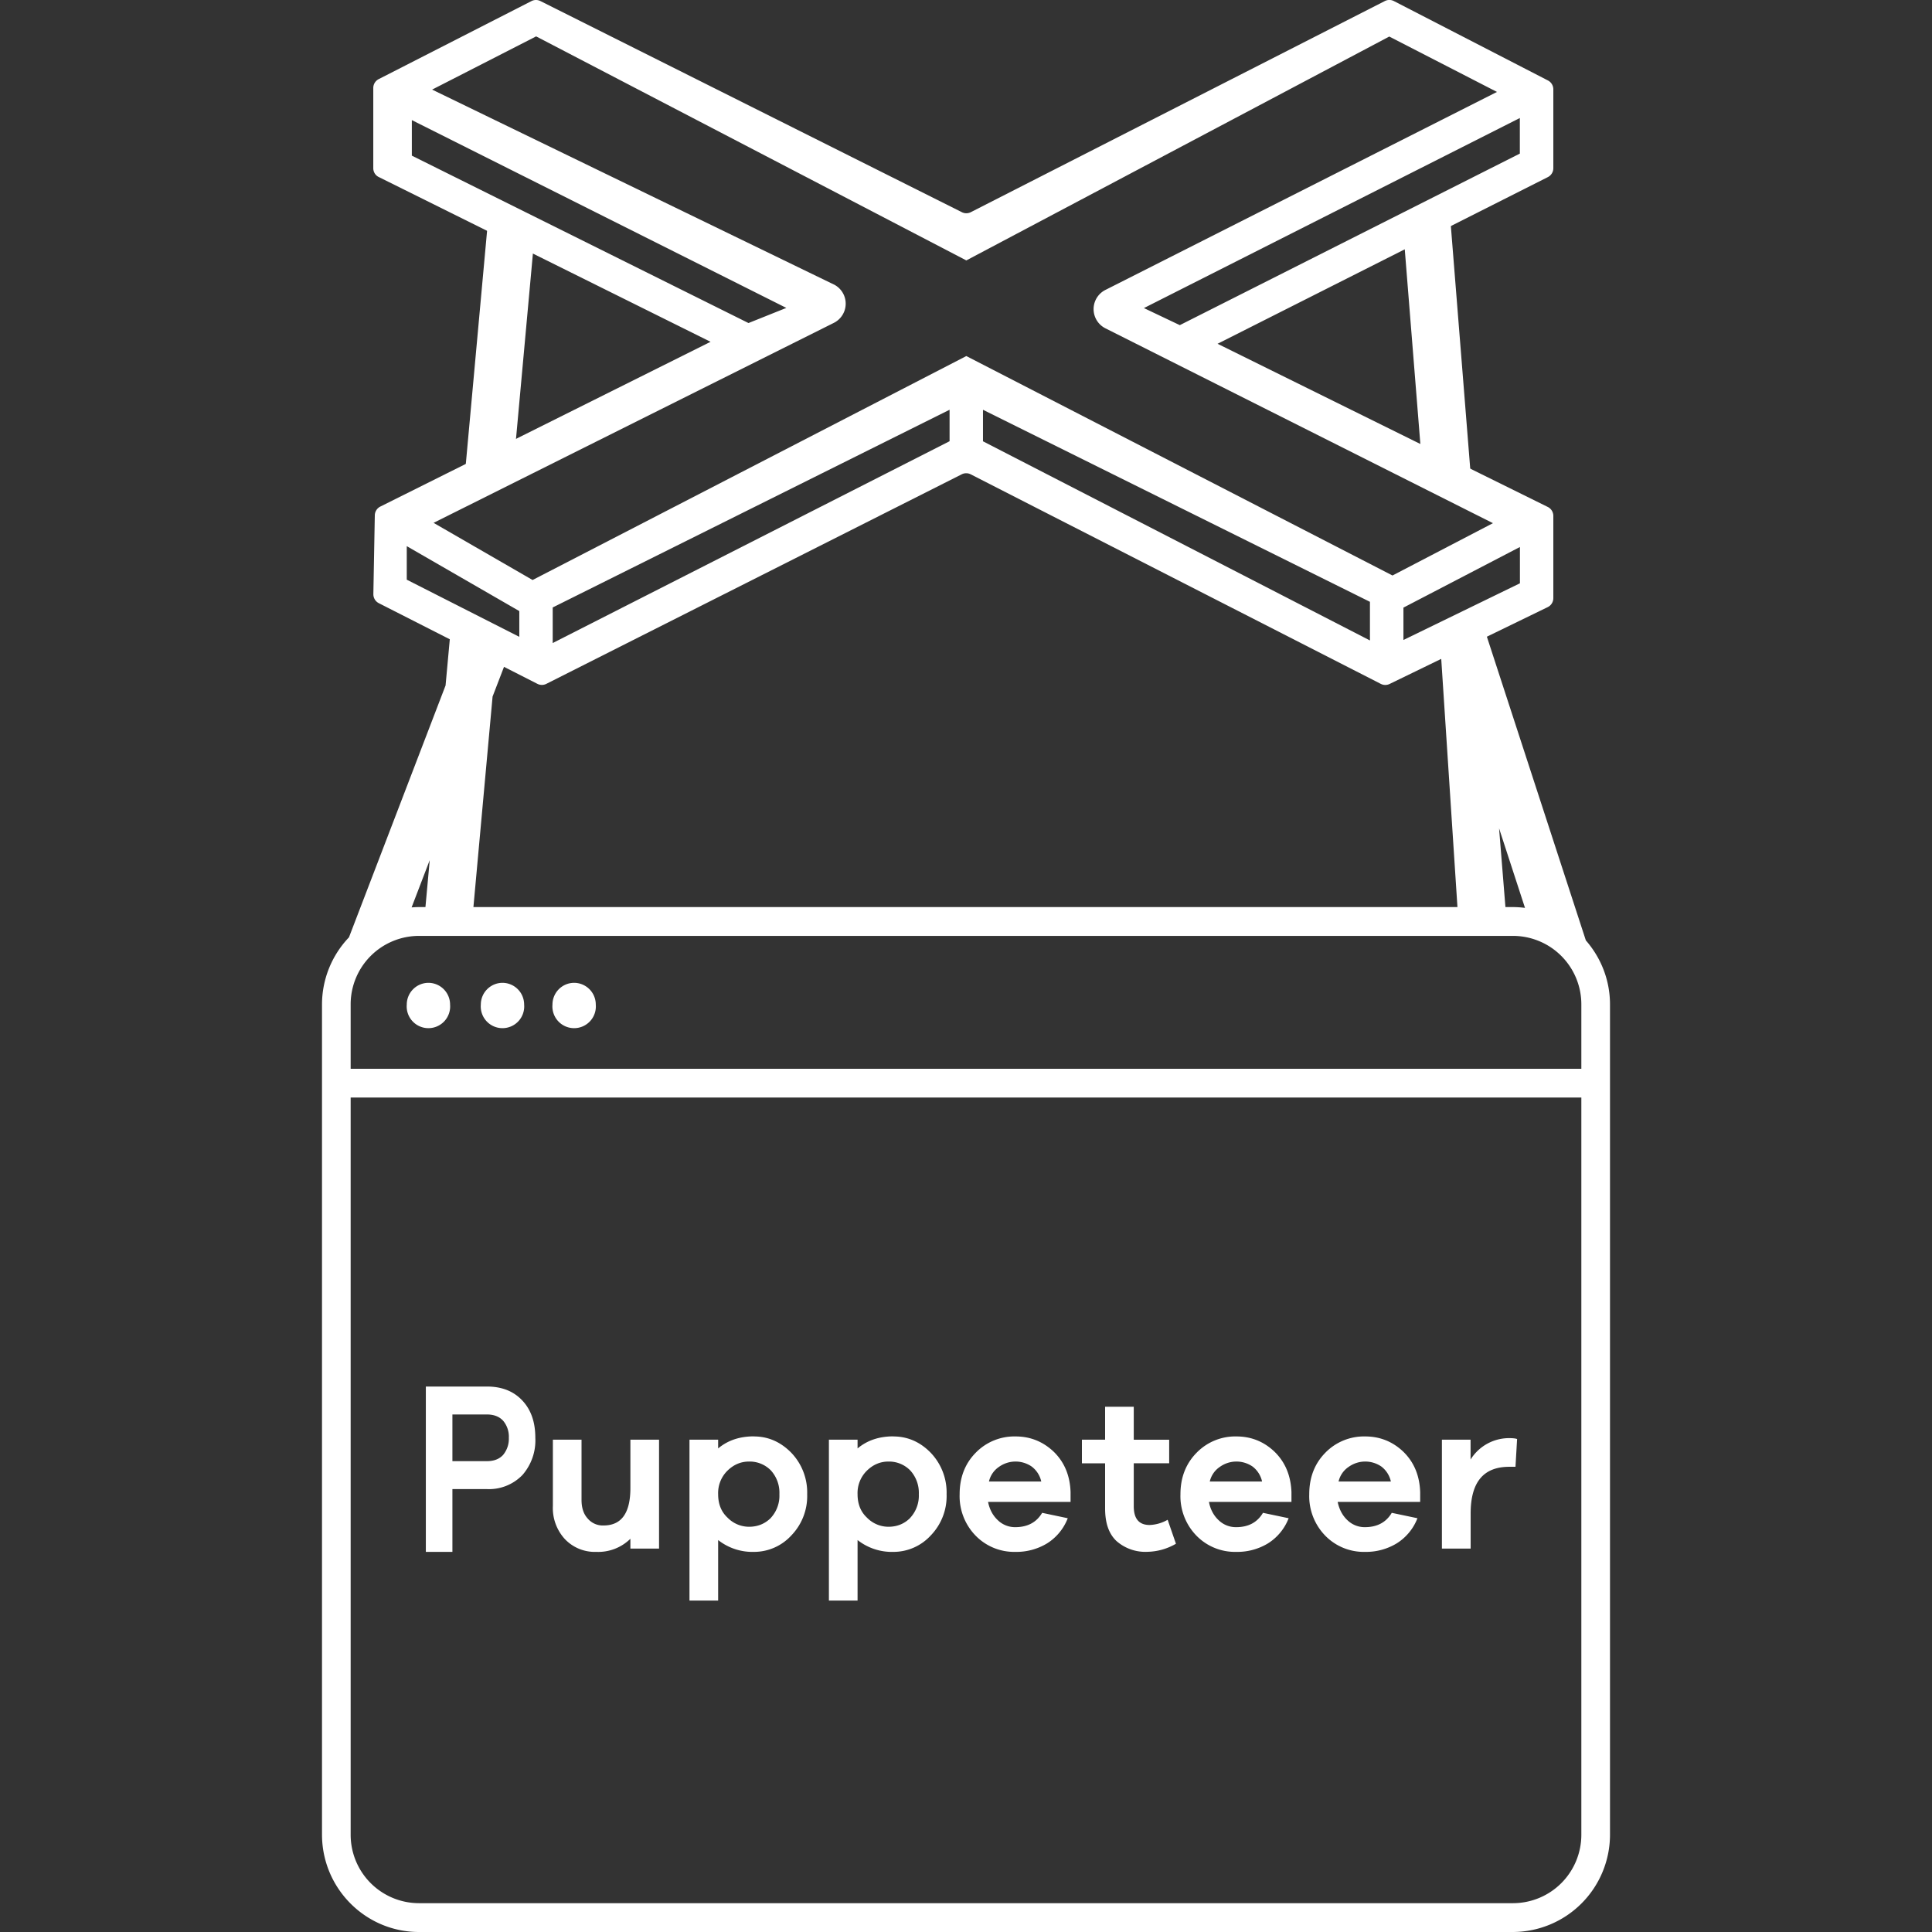 <svg viewBox="0 0 24 24" xmlns="http://www.w3.org/2000/svg">
  <rect x="0" y="0" width="24" height="24" fill="#333333" stroke="none"/>
  <path
    fill-rule="evenodd"
    clip-rule="evenodd"
    d="M19.644 12.479v.798H4.356v-.798a.85.85 0 01.849-.853h13.59a.85.85 0 01.849.853zm0 1.155v9.155a.85.85 0 01-.849.853H5.205a.85.85 0 01-.849-.853v-9.155h15.288zM5.338 10.688l-.053.58h-.08c-.031 0-.062.002-.092.004l.224-.584zm13.363.58l-.079-.978.322.988a1.203 1.203 0 00-.149-.01h-.094zM20 12.478c0-.305-.114-.583-.3-.796l-1.282-3.934-.02-.248-.523.248.23 3.52H5.881l.238-2.615.226-.588L6.178 8l.018-.2-.568-.3-.093 1.015-1.2 3.129a1.209 1.209 0 00-.335.835v10.31C4 23.457 4.54 24 5.205 24h13.59A1.21 1.21 0 0020 22.79V12.478zM17.683 6l.616.264-.28-3.507-.592.048L17.683 6zm-11.945.296L6.36 6l.29-3.18-.59-.055-.322 3.53zm-.147 6.183a.27.27 0 00-.269-.27.27.27 0 00-.269.27.27.27 0 10.538 0zm.92 0a.27.27 0 00-.27-.27.27.27 0 00-.268.27.27.27 0 10.538 0zm.89 0a.27.27 0 00-.27-.27.27.27 0 00-.268.27.27.27 0 10.538 0z"
    fill="#fff"
  ></path>
  <path
    d="M6.251 18.072a.314.314 0 00.07-.212.307.307 0 00-.07-.21c-.048-.053-.116-.079-.204-.079H5.62v.58h.428c.088 0 .156-.026.204-.08zm-.204-.848c.185 0 .33.056.44.172.11.116.163.271.163.464a.653.653 0 01-.16.463.578.578 0 01-.443.175H5.62v.78h-.33v-2.054h.758zm1.784 1.26v-.6h.356v1.353h-.356v-.122a.57.57 0 01-.423.163.513.513 0 01-.392-.16.57.57 0 01-.148-.41v-.824h.356v.749c0 .095.024.173.076.23a.245.245 0 00.197.087c.224 0 .334-.155.334-.466zm1.746.37a.406.406 0 00.105-.292.412.412 0 00-.105-.295.367.367 0 00-.273-.111c-.1 0-.189.037-.267.113a.39.39 0 00-.116.293c0 .12.038.217.116.29a.373.373 0 00.267.114c.11 0 .2-.038.273-.111zm-.21-1.01c.174 0 .33.067.463.203a.713.713 0 01.197.515.703.703 0 01-.197.512.627.627 0 01-.464.204.688.688 0 01-.445-.147v.752h-.356v-1.999h.356v.109c.119-.1.267-.15.445-.15zm1.941 1.01a.405.405 0 00.106-.292.412.412 0 00-.106-.295.367.367 0 00-.272-.111c-.1 0-.189.037-.267.113a.389.389 0 00-.116.293c0 .12.038.217.116.29a.373.373 0 00.267.114c.11 0 .2-.038.272-.111zm-.21-1.01c.175 0 .332.067.464.203a.714.714 0 01.197.515.703.703 0 01-.197.512.627.627 0 01-.464.204.688.688 0 01-.445-.147v.752h-.356v-1.999h.356v.109c.119-.1.267-.15.445-.15zm1.187.56h.65a.319.319 0 00-.119-.186.354.354 0 00-.405.003.3.3 0 00-.126.184zm.332-.56c.183 0 .342.065.475.192.132.13.2.296.207.499v.122h-1.025c.019.095.06.17.122.228a.307.307 0 00.215.086c.154 0 .265-.06.335-.178l.318.067a.641.641 0 01-.256.312.735.735 0 01-.397.106.668.668 0 01-.49-.2.703.703 0 01-.2-.516c0-.209.067-.382.202-.518a.67.67 0 01.494-.2zm1.664 1.1a.483.483 0 00.224-.065l.103.298a.73.73 0 01-.351.1.543.543 0 01-.389-.135c-.094-.09-.14-.222-.14-.404v-.56h-.288v-.294h.288v-.409h.356v.41h.44v.292h-.44v.534c0 .155.065.233.197.233zm.747-.54h.65a.319.319 0 00-.118-.186.354.354 0 00-.405.003.3.3 0 00-.127.184zm.332-.56c.184 0 .343.065.475.192.132.13.2.296.208.499v.122h-1.025c.018.095.059.17.121.228a.307.307 0 00.216.086c.154 0 .264-.06.334-.178l.319.067a.64.64 0 01-.256.312.735.735 0 01-.397.106.668.668 0 01-.491-.2.703.703 0 01-.2-.516c0-.209.068-.382.203-.518a.67.67 0 01.493-.2zm1.268.56h.65a.319.319 0 00-.118-.186.354.354 0 00-.405.003.3.3 0 00-.127.184zm.332-.56c.183 0 .343.065.475.192.132.13.2.296.207.499v.122h-1.025c.02.095.06.17.122.228a.307.307 0 00.215.086c.154 0 .265-.06.335-.178l.319.067a.641.641 0 01-.257.312.735.735 0 01-.396.106.668.668 0 01-.491-.2.703.703 0 01-.2-.516c0-.209.067-.382.202-.518a.67.67 0 01.494-.2zm1.791.021c.04 0 .073.003.095.011l-.02.345h-.077c-.322 0-.48.192-.48.58v.436h-.357v-1.353h.356v.247a.563.563 0 01.483-.266zM17.434 7.95v-.402l1.447-.753v.451l-1.447.704zM5.054 6.785l1.397.806v.32l-1.398-.71v-.416zM12.21 5.09l4.808 2.386v.48l-4.807-2.474V5.09zM6.866 7.546l4.93-2.456v.391l-4.93 2.507v-.442zm3.49-4.013l-4.988-2.42L6.66.452l5.344 2.783L17.258.454l1.338.688-4.865 2.46a.267.267 0 000 .476l4.815 2.421-1.248.65-5.294-2.726-5.388 2.782-1.23-.71L10.36 4.01a.267.267 0 00-.003-.477zm-5.24-1.6v-.441l4.652 2.333-.47.188-4.183-2.08zm9.54 2.106l-.446-.212 4.67-2.361v.442l-4.224 2.131zm.468.232L19.228 2.2a.124.124 0 00.068-.11v-.98A.124.124 0 0019.23 1L17.315.013a.123.123 0 00-.112 0l-5.144 2.623a.122.122 0 01-.11 0L6.713.013a.123.123 0 00-.11 0l-1.899.97a.124.124 0 00-.067.11v.996c0 .047.026.09.068.11l4.122 2.047-4.103 2.047a.124.124 0 00-.068.108l-.018.98c0 .047.025.09.068.112l1.97 1.002a.123.123 0 00.111 0l5.16-2.603a.123.123 0 01.111 0l5.096 2.604a.123.123 0 00.109 0l1.963-.954a.124.124 0 00.07-.111V6.408a.124.124 0 00-.07-.111L15.124 4.27z"
    fill="#fff"
  ></path>
</svg>
